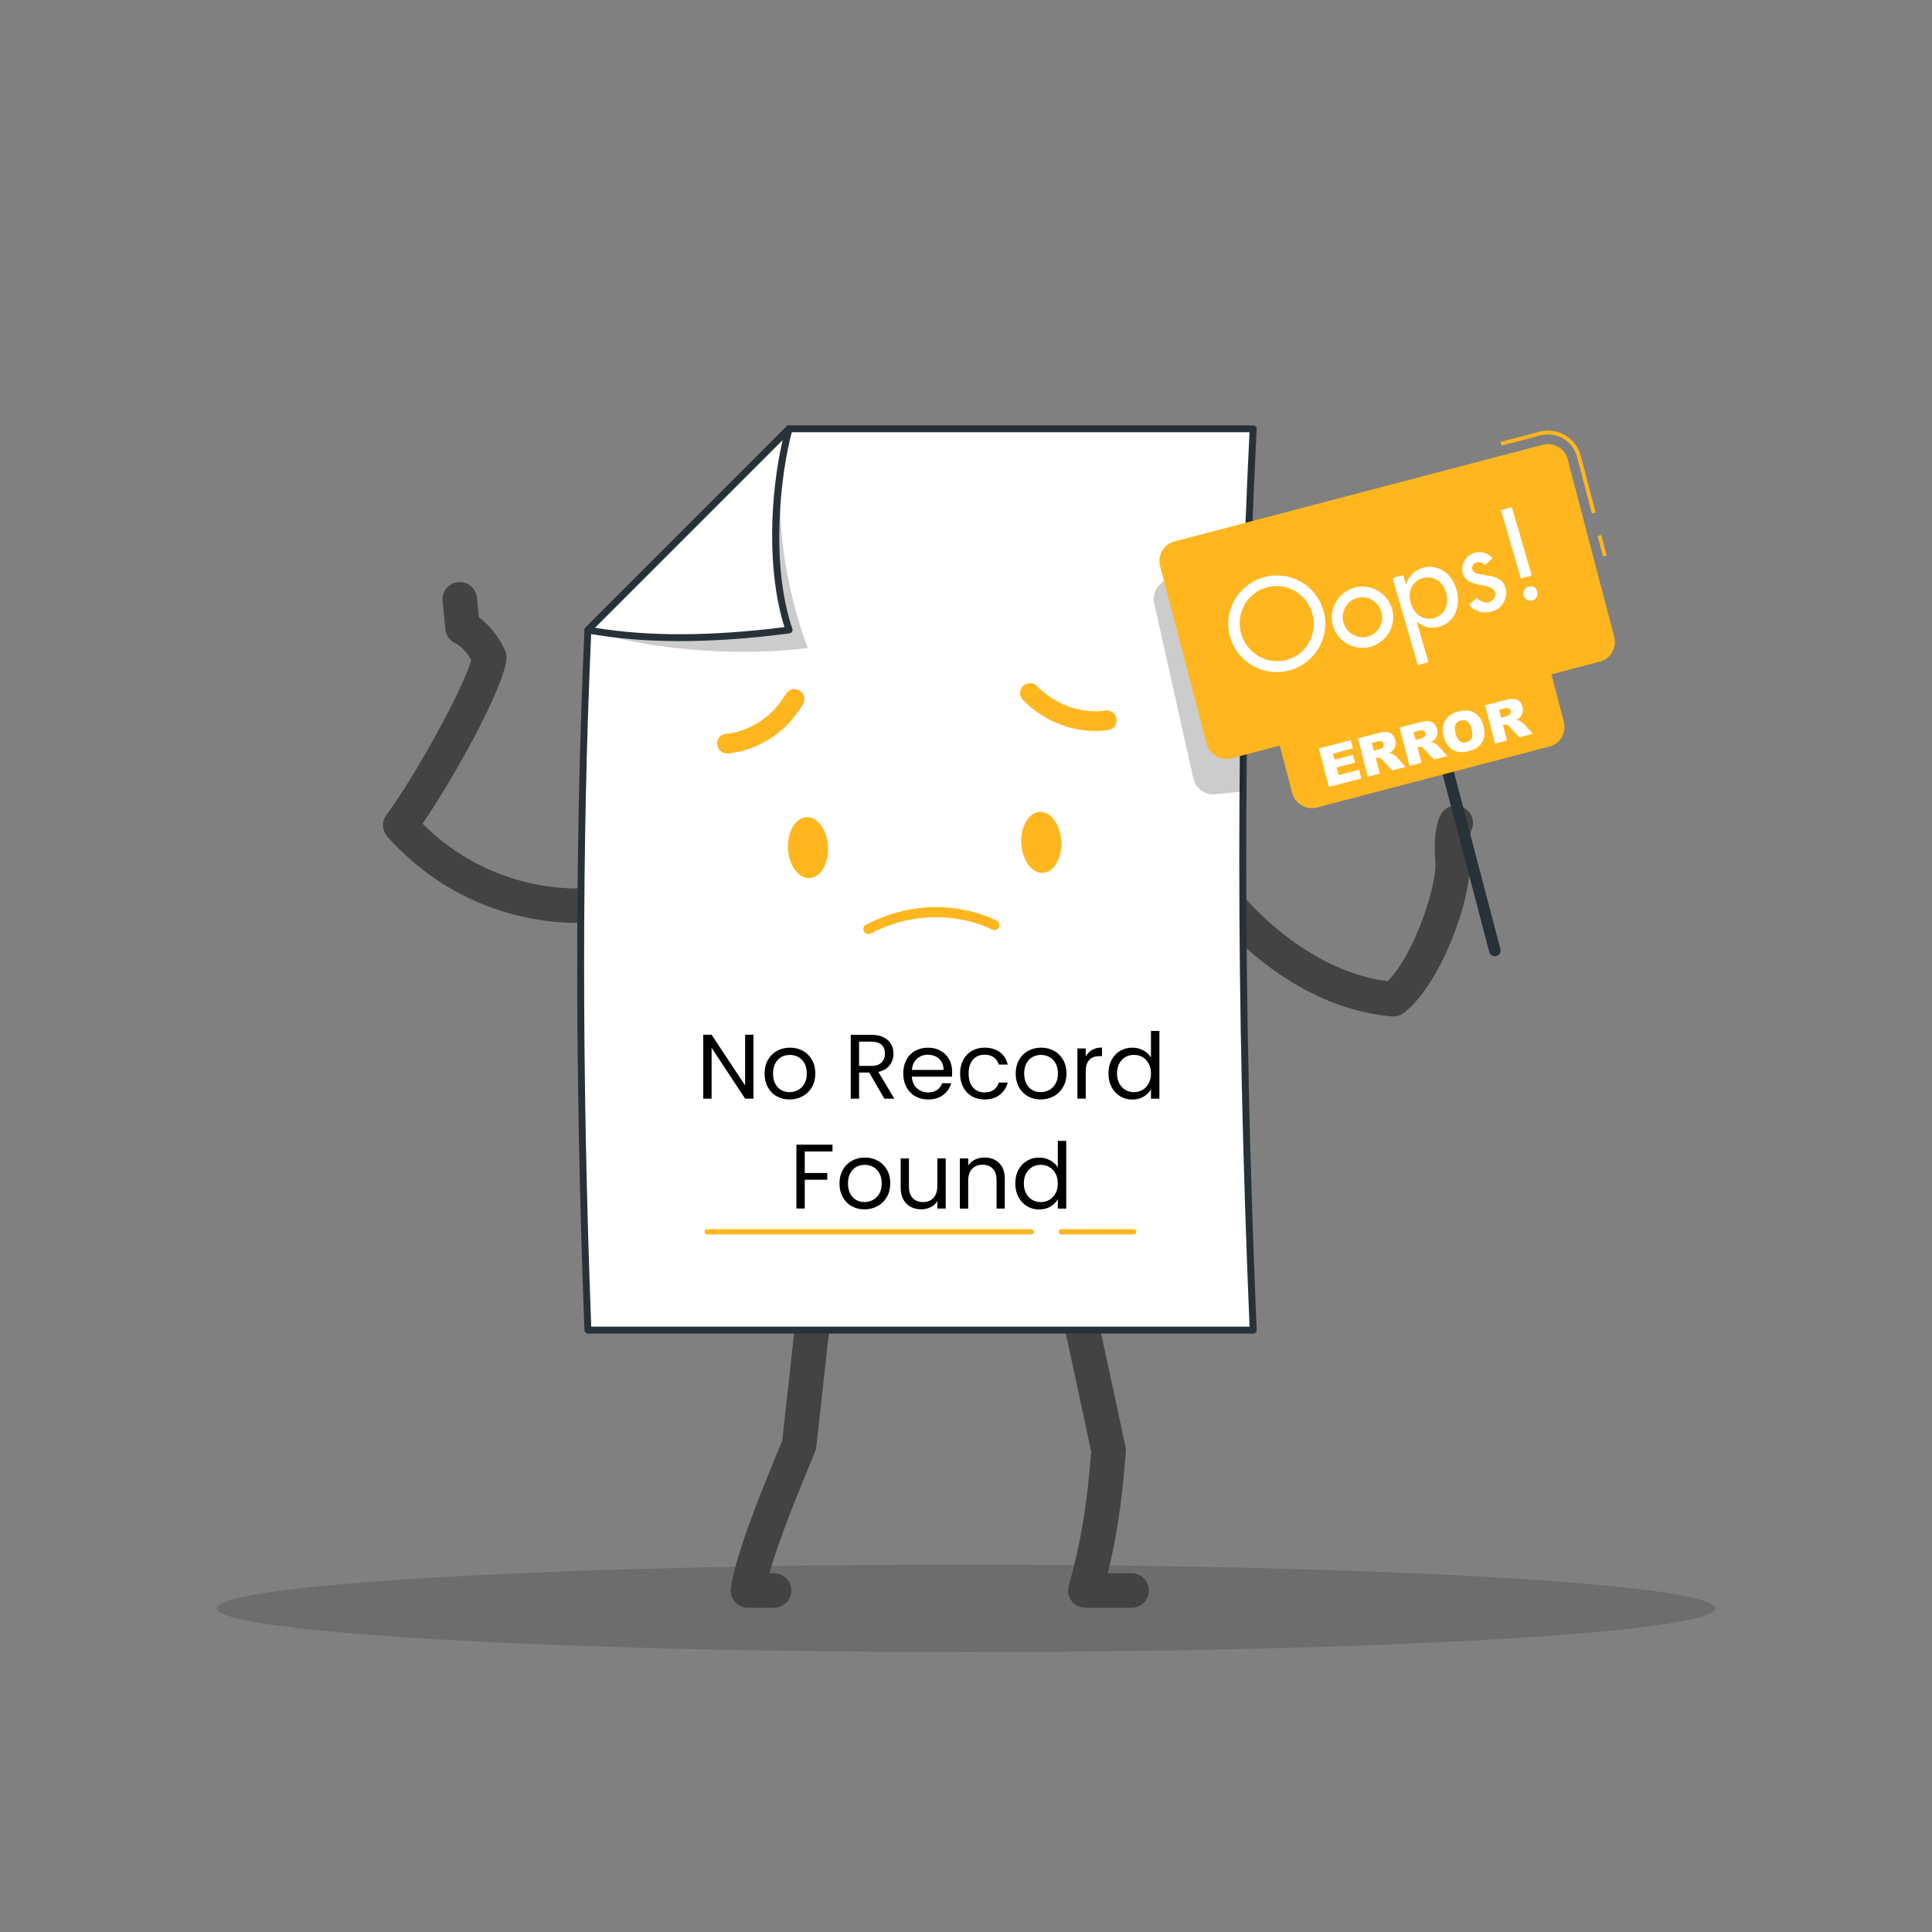 <?xml version="1.0" encoding="utf-8"?>
<!-- Generator: Adobe Illustrator 25.2.0, SVG Export Plug-In . SVG Version: 6.00 Build 0)  -->
<svg version="1.1" xmlns="http://www.w3.org/2000/svg" xmlns:xlink="http://www.w3.org/1999/xlink" x="0px" y="0px"
	 viewBox="0 0 500 500" style="enable-background:new 0 0 500 500;" xml:space="preserve">
<rect x="0" y="0" width="500" height="500" fill="#808080" stroke="none"/>
<style type="text/css">
	.st0{display:none;}
	.st1{display:inline;}
	.st2{fill:#407BFF;}
	.st3{opacity:0.9;fill:#FFFFFF;}
	.st4{opacity:0.15;}
	.st5{fill:#434343;}
	.st6{fill:#FFFFFF;}
	.st7{fill:#263238;}
	.st8{fill:#FFB61F;}
	.st9{opacity:0.2;}
</style>
<g id="Background_Complete">
</g>
<g id="Background_Simple" class="st0">
	<g class="st1">
		<path class="st2" d="M298.37,335.5C382,299.85,469.46,233.1,432.31,134.95C398.6,45.91,284.74,25.7,219.62,102.42
			c-28.09,33.09-23.18,77.05-57.16,106.51c-33.97,29.45-90.4,45.83-75.13,103.97C110.97,402.91,243.33,358.95,298.37,335.5z"/>
		<path class="st3" d="M298.37,335.5C382,299.85,469.46,233.1,432.31,134.95C398.6,45.91,284.74,25.7,219.62,102.42
			c-28.09,33.09-23.18,77.05-57.16,106.51c-33.97,29.45-90.4,45.83-75.13,103.97C110.97,402.91,243.33,358.95,298.37,335.5z"/>
	</g>
</g>
<g id="Shadow_1_">
	<ellipse id="_x3C_Path_x3E__368_" class="st4" cx="250" cy="416.24" rx="193.89" ry="11.32"/>
</g>
<g id="Character_1_">
	<path class="st5" d="M360.6,263.05c-0.12,0-0.24,0-0.36-0.01c-26.63-2.18-44.97-24.95-45.74-25.92c-1.53-1.93-1.21-4.74,0.72-6.28
		c1.93-1.53,4.74-1.21,6.27,0.72c0.21,0.27,15.9,19.61,37.63,22.37c7.05-6.99,12.98-25.48,12.33-31.08
		c-0.01-0.05-0.01-0.1-0.01-0.16c-0.15-1.8-0.48-7.96,1.29-11.64c1.07-2.22,3.74-3.16,5.96-2.09c2.22,1.07,3.16,3.74,2.09,5.96
		c-0.44,0.92-0.65,4.24-0.44,6.99c0.99,9.2-6.98,32.42-17,40.19C362.55,262.73,361.59,263.05,360.6,263.05z"/>
	<path class="st5" d="M148.82,238.82c-7.93,0-30.38-1.95-48.56-22.28c-1.41-1.58-1.52-3.94-0.26-5.64
		c7.22-9.71,19.96-32.64,21.95-40.11c-0.82-1.42-2.3-3.46-4.14-4.33c-1.42-0.67-2.39-2.04-2.55-3.6l-0.72-7.32
		c-0.24-2.46,1.55-4.64,4.01-4.88c2.45-0.24,4.64,1.55,4.88,4.01l0.5,5.09c4.36,3.13,6.54,8.01,6.81,8.64
		c0.3,0.71,0.41,1.49,0.33,2.26c-0.92,7.94-13.79,30.9-21.71,42.51c18.49,18.43,40.59,16.75,41.56,16.66
		c2.44-0.2,4.62,1.6,4.84,4.05c0.22,2.45-1.58,4.62-4.03,4.85C151.52,238.74,150.49,238.82,148.82,238.82z"/>
	<path class="st5" d="M292.87,416.09H280.9c-1.4,0-2.71-0.65-3.56-1.76c-0.84-1.11-1.12-2.55-0.75-3.9
		c3.13-11.24,4.67-20.38,5.82-34.71c-4.24-19.95-8.23-38.21-8.27-38.4c-0.53-2.41,1-4.79,3.41-5.32c2.41-0.53,4.79,1,5.32,3.41
		c0.04,0.19,4.12,18.86,8.42,39.08c0.09,0.42,0.12,0.85,0.08,1.28c-1.01,12.86-2.31,21.75-4.68,31.38h6.18c2.47,0,4.47,2,4.47,4.47
		C297.33,414.09,295.33,416.09,292.87,416.09z"/>
	<path class="st5" d="M200.32,416.09h-6.76c-1.29,0-2.52-0.56-3.37-1.54c-0.85-0.97-1.23-2.27-1.05-3.55
		c1.15-8.2,7.04-23.13,13.3-38.14c2.23-19.8,4.06-36.8,4.08-36.97c0.26-2.45,2.46-4.24,4.92-3.96c2.45,0.26,4.23,2.46,3.96,4.92
		c-0.02,0.17-1.89,17.56-4.15,37.65c-0.05,0.42-0.15,0.83-0.32,1.22c-4.44,10.63-9.49,23.15-11.8,31.44h1.2c2.47,0,4.47,2,4.47,4.47
		C204.79,414.09,202.79,416.09,200.32,416.09z"/>
	<path class="st6" d="M204.21,110.98l-52.07,52.07c-2.62,57.71-2.4,118.33,0,181.19h172.16c-3.41-81.11-3.73-159.18,0-233.25H204.21
		z"/>
	<path class="st7" d="M324.31,345.12H152.15c-0.48,0-0.87-0.38-0.89-0.86c-2.5-65.26-2.5-126.25,0-181.26
		c0.01-0.22,0.1-0.43,0.26-0.59l52.07-52.07c0.17-0.17,0.39-0.26,0.63-0.26h120.1c0.24,0,0.48,0.1,0.65,0.28
		c0.17,0.18,0.26,0.42,0.25,0.66c-3.59,71.34-3.59,147.62,0,233.17c0.01,0.24-0.08,0.48-0.25,0.66
		C324.79,345.03,324.55,345.12,324.31,345.12z M153.01,343.34h170.37c-3.54-84.86-3.54-160.59-0.01-231.47H204.58l-51.56,51.56
		C150.55,218.07,150.55,278.59,153.01,343.34z"/>
	<path class="st8" d="M293.44,319.46h-18.78c-0.37,0-0.67-0.3-0.67-0.67c0-0.37,0.3-0.67,0.67-0.67h18.78c0.37,0,0.67,0.3,0.67,0.67
		C294.11,319.16,293.81,319.46,293.44,319.46z"/>
	<path class="st8" d="M266.88,319.46h-83.87c-0.37,0-0.67-0.3-0.67-0.67c0-0.37,0.3-0.67,0.67-0.67h83.87c0.37,0,0.67,0.3,0.67,0.67
		C267.55,319.16,267.25,319.46,266.88,319.46z"/>
	<path class="st8" d="M214.28,219.19c-0.2-4.35-2.67-7.8-5.53-7.7c-2.86,0.1-5.01,3.72-4.82,8.07c0.2,4.35,2.67,7.8,5.53,7.7
		C212.32,227.15,214.48,223.54,214.28,219.19z"/>
	<path class="st8" d="M274.65,217.82c-0.2-4.35-2.67-7.8-5.53-7.7c-2.86,0.1-5.01,3.72-4.82,8.07c0.2,4.35,2.67,7.8,5.53,7.7
		C272.69,225.79,274.85,222.18,274.65,217.82z"/>
	<path class="st8" d="M229.35,237.03c15.83-5.65,28.06,0.99,28.63,1.3c0.62,0.35,0.84,1.12,0.49,1.74
		c-0.35,0.61-1.13,0.83-1.75,0.49c-0.14-0.08-14.39-7.76-31.41,1.02c-0.63,0.32-1.41,0.08-1.74-0.54c-0.33-0.63-0.09-1.4,0.54-1.72
		C225.9,238.39,227.64,237.64,229.35,237.03z"/>
	<path class="st8" d="M205.64,178.34c0.43,0.01,0.86,0.13,1.26,0.36c1.23,0.72,1.64,2.29,0.92,3.51
		c-7.19,12.15-19.04,12.75-19.54,12.77c-1.42,0.06-2.62-1.04-2.69-2.45c-0.07-1.41,1.02-2.59,2.43-2.65l0,0
		c0.39-0.02,9.62-0.59,15.36-10.28C203.86,178.76,204.74,178.32,205.64,178.34z"/>
	<path class="st8" d="M266.05,176.87c0.82-0.16,1.7,0.08,2.33,0.71c8.03,8.03,17.14,6.4,17.52,6.32c1.39-0.27,2.75,0.63,3.03,2.01
		c0.28,1.38-0.6,2.72-1.98,3c-0.5,0.09-12.15,2.32-22.21-7.74c-1-1-1-2.62,0-3.61C265.12,177.19,265.57,176.96,266.05,176.87z"/>
	<path class="st9" d="M321.72,204.86l-7.3,0.69c-2.62,0.25-5.01-1.49-5.58-4.06L298.7,156.1c-0.61-2.74,1.05-5.47,3.77-6.19
		l19.59-5.14L321.72,204.86z"/>
	<path class="st9" d="M209.02,167.69c-5.09-13.9-10.18-36.13-4.8-56.71l-52.07,52.07C166.86,167.97,190.32,170.11,209.02,167.69z"/>
	<path class="st6" d="M204.21,163.05c-5.71-16.86-3.38-39.78,0-52.07l-52.07,52.07C167.91,165.92,185.52,165.46,204.21,163.05z"/>
	<path class="st7" d="M175.96,165.92c-8.69,0-16.64-0.67-23.97-2c-0.33-0.06-0.59-0.29-0.69-0.61c-0.1-0.32-0.01-0.66,0.22-0.9
		l52.07-52.07c0.29-0.29,0.73-0.34,1.08-0.14c0.35,0.2,0.52,0.62,0.41,1.01c-3.15,11.44-5.75,34.61-0.02,51.54
		c0.09,0.25,0.05,0.53-0.09,0.76c-0.14,0.23-0.38,0.38-0.64,0.41C194.05,165.26,184.63,165.92,175.96,165.92z M153.99,162.46
		c13.83,2.29,29.9,2.24,49.03-0.16c-4.71-14.93-3.64-34.7-0.47-48.4L153.99,162.46z"/>
	<g>
		<path class="st7" d="M386.85,247.48c-0.66,0-1.27-0.44-1.44-1.12l-18.34-69.88c-0.21-0.8,0.27-1.61,1.07-1.82
			c0.8-0.21,1.61,0.27,1.82,1.07l18.34,69.88c0.21,0.8-0.27,1.61-1.07,1.82C387.1,247.46,386.97,247.48,386.85,247.48z"/>
		<g>
			
				<rect x="414.21" y="138.59" transform="matrix(0.967 -0.254 0.254 0.967 -22.296 109.889)" class="st8" width="1" height="5.51"/>
			<path class="st8" d="M398.67,112.68c0.64-0.17,1.3-0.25,1.97-0.25c3.51,0,6.59,2.38,7.49,5.78l3.85,14.68l0.97-0.25l-3.85-14.68
				c-1.01-3.84-4.48-6.52-8.45-6.52c-0.75,0-1.5,0.1-2.22,0.29l-10.07,2.64l0.25,0.97L398.67,112.68z"/>
			<path class="st8" d="M417.77,164.83l-12.07-45.99c-0.73-2.8-3.6-4.47-6.4-3.74l-95.34,25.02c-2.8,0.73-4.47,3.6-3.74,6.4
				l12.07,45.99c0.73,2.8,3.6,4.47,6.4,3.74l12.52-3.29l3.22,12.28c0.73,2.8,3.6,4.47,6.4,3.74l60.15-15.78
				c2.8-0.73,4.47-3.6,3.74-6.4l-3.22-12.28l12.52-3.29C416.83,170.49,418.5,167.63,417.77,164.83z"/>
		</g>
		<path class="st6" d="M341.34,193.7l8.23-2.14l0.55,2.12l-5.15,1.34l0.41,1.58l4.78-1.24l0.53,2.03l-4.78,1.24l0.51,1.96l5.3-1.38
			l0.59,2.25l-8.38,2.18L341.34,193.7z"/>
		<path class="st6" d="M354,201.02l-2.58-9.94l5.12-1.33c0.95-0.25,1.7-0.35,2.24-0.32c0.54,0.03,1.03,0.23,1.45,0.59
			c0.42,0.36,0.71,0.86,0.88,1.49c0.14,0.55,0.15,1.06,0.02,1.52c-0.13,0.46-0.37,0.87-0.72,1.23c-0.22,0.23-0.55,0.45-0.98,0.67
			c0.4,0.03,0.7,0.08,0.89,0.16c0.13,0.05,0.34,0.18,0.63,0.39c0.28,0.21,0.48,0.38,0.59,0.51l2.23,2.49l-3.47,0.9l-2.43-2.61
			c-0.31-0.34-0.56-0.55-0.76-0.62c-0.26-0.1-0.53-0.11-0.81-0.04l-0.27,0.07l1.05,4.03L354,201.02z M355.55,194.3l1.3-0.34
			c0.14-0.04,0.4-0.15,0.78-0.35c0.19-0.1,0.33-0.24,0.42-0.44c0.09-0.2,0.1-0.41,0.04-0.63c-0.08-0.32-0.25-0.54-0.5-0.66
			c-0.25-0.12-0.65-0.1-1.21,0.04l-1.35,0.35L355.55,194.3z"/>
		<path class="st6" d="M364.8,198.21l-2.58-9.93l5.12-1.33c0.95-0.25,1.7-0.35,2.24-0.32c0.54,0.03,1.03,0.23,1.45,0.59
			c0.42,0.36,0.71,0.86,0.88,1.49c0.14,0.55,0.15,1.06,0.02,1.52c-0.13,0.46-0.37,0.87-0.72,1.22c-0.22,0.23-0.55,0.45-0.98,0.67
			c0.4,0.03,0.7,0.08,0.89,0.16c0.13,0.05,0.34,0.18,0.63,0.39c0.28,0.21,0.48,0.38,0.59,0.51l2.23,2.49l-3.47,0.9l-2.43-2.61
			c-0.31-0.34-0.56-0.55-0.76-0.62c-0.26-0.1-0.53-0.11-0.81-0.03l-0.27,0.07l1.05,4.03L364.8,198.21z M366.34,191.5l1.3-0.34
			c0.14-0.04,0.4-0.15,0.78-0.35c0.19-0.09,0.33-0.24,0.42-0.44c0.09-0.2,0.1-0.41,0.04-0.63c-0.08-0.32-0.25-0.54-0.5-0.66
			c-0.25-0.12-0.65-0.1-1.21,0.04l-1.35,0.35L366.34,191.5z"/>
		<path class="st6" d="M373.64,190.61c-0.42-1.62-0.3-3,0.37-4.14c0.67-1.14,1.81-1.92,3.42-2.34c1.65-0.43,3.04-0.32,4.17,0.34
			c1.13,0.65,1.9,1.78,2.31,3.38c0.3,1.16,0.35,2.17,0.16,3.01c-0.2,0.85-0.61,1.57-1.24,2.18c-0.63,0.61-1.5,1.05-2.6,1.34
			c-1.12,0.29-2.09,0.35-2.92,0.19c-0.83-0.17-1.57-0.57-2.23-1.23C374.42,192.68,373.94,191.77,373.64,190.61z M376.71,189.83
			c0.26,1,0.63,1.68,1.12,2.02c0.49,0.34,1.05,0.43,1.69,0.26c0.66-0.17,1.11-0.52,1.36-1.04c0.25-0.52,0.23-1.34-0.06-2.45
			c-0.24-0.94-0.61-1.57-1.1-1.9c-0.49-0.33-1.06-0.42-1.7-0.25c-0.62,0.16-1.06,0.51-1.32,1.05
			C376.45,188.04,376.45,188.82,376.71,189.83z"/>
		<path class="st6" d="M386.92,192.45l-2.58-9.94l5.12-1.33c0.95-0.25,1.69-0.35,2.24-0.32c0.54,0.03,1.03,0.23,1.45,0.59
			c0.42,0.36,0.71,0.86,0.88,1.49c0.14,0.55,0.15,1.06,0.02,1.52c-0.13,0.46-0.37,0.87-0.72,1.23c-0.22,0.23-0.55,0.45-0.98,0.67
			c0.4,0.03,0.7,0.08,0.89,0.16c0.13,0.05,0.34,0.18,0.63,0.39c0.28,0.21,0.48,0.38,0.59,0.51l2.23,2.49l-3.47,0.9l-2.43-2.61
			c-0.31-0.34-0.56-0.55-0.75-0.62c-0.26-0.1-0.53-0.11-0.81-0.04l-0.27,0.07l1.05,4.03L386.92,192.45z M388.47,185.74l1.29-0.34
			c0.14-0.04,0.4-0.15,0.78-0.35c0.19-0.1,0.33-0.24,0.42-0.44c0.08-0.2,0.1-0.41,0.04-0.63c-0.08-0.32-0.25-0.54-0.5-0.66
			c-0.25-0.12-0.65-0.1-1.21,0.04l-1.35,0.35L388.47,185.74z"/>
		<g>
			<path class="st6" d="M326.93,149.43c1.61-0.47,3.24-0.62,4.9-0.44c1.69,0.2,3.23,0.69,4.64,1.48c1.42,0.74,2.66,1.77,3.71,3.09
				c1.06,1.27,1.83,2.72,2.31,4.36c0.62,2.13,0.66,4.29,0.13,6.48c-0.17,0.71-0.4,1.39-0.69,2.05c-0.29,0.66-0.64,1.29-1.05,1.89
				c-0.41,0.61-0.87,1.18-1.39,1.71c-0.75,0.79-1.59,1.47-2.53,2.05c-0.93,0.57-1.95,1.02-3.04,1.34c-2.14,0.62-4.3,0.67-6.5,0.13
				c-2.18-0.52-4.06-1.55-5.66-3.09c-0.81-0.78-1.49-1.62-2.06-2.54c-0.56-0.91-1-1.91-1.32-3c-0.32-1.08-0.48-2.17-0.5-3.27
				c-0.02-1.09,0.11-2.17,0.37-3.23c0.52-2.15,1.56-4.02,3.12-5.63C322.95,151.18,324.79,150.05,326.93,149.43z M327.7,152.05
				c-1.61,0.47-3.02,1.33-4.24,2.59c-1.16,1.21-1.95,2.68-2.37,4.41c-0.4,1.66-0.35,3.34,0.15,5.05c0.47,1.63,1.34,3.05,2.6,4.27
				c1.3,1.23,2.74,2.05,4.34,2.46c1.7,0.41,3.36,0.38,4.97-0.09c1.64-0.48,3.05-1.34,4.24-2.59c1.17-1.25,1.95-2.72,2.36-4.41
				c0.41-1.64,0.36-3.3-0.13-4.99c-0.5-1.73-1.37-3.18-2.59-4.34c-1.28-1.24-2.73-2.06-4.35-2.45
				C330.99,151.54,329.34,151.57,327.7,152.05z"/>
			<path class="st6" d="M350.38,152.14c1.4-0.41,2.78-0.44,4.15-0.09s2.56,1.01,3.58,1.98c1.02,0.97,1.73,2.15,2.13,3.52
				c0.39,1.32,0.41,2.68,0.09,4.08c-0.36,1.38-1.03,2.56-2,3.56c-0.98,1.04-2.15,1.76-3.51,2.16c-1.36,0.4-2.74,0.42-4.12,0.07
				c-1.36-0.31-2.55-0.96-3.57-1.94c-1.03-0.93-1.74-2.09-2.15-3.48c-0.41-1.4-0.43-2.79-0.08-4.15c0.36-1.37,1.01-2.55,1.97-3.57
				C347.83,153.26,349,152.54,350.38,152.14z M351.15,154.76c-0.91,0.27-1.68,0.73-2.28,1.4c-0.61,0.67-1.02,1.45-1.23,2.34
				c-0.23,0.89-0.21,1.79,0.06,2.7c0.26,0.88,0.72,1.64,1.39,2.28c0.62,0.61,1.4,1.03,2.33,1.28c0.89,0.23,1.77,0.21,2.64-0.04
				c0.86-0.25,1.61-0.71,2.25-1.38c0.6-0.68,1.02-1.46,1.25-2.32c0.23-0.89,0.21-1.78-0.05-2.67c-0.26-0.9-0.73-1.67-1.4-2.31
				c-0.69-0.64-1.46-1.08-2.31-1.32C352.92,154.49,352.04,154.5,351.15,154.76z"/>
			<path class="st6" d="M363.14,148.84l0.69,2.38l0.09-0.03c0.11-0.46,0.35-1,0.7-1.59c0.45-0.62,0.91-1.12,1.4-1.52
				c0.55-0.46,1.22-0.82,2.01-1.09c1.21-0.35,2.41-0.37,3.59-0.06c1.2,0.3,2.28,0.93,3.24,1.9c0.94,0.98,1.63,2.22,2.07,3.72
				c0.38,1.31,0.48,2.63,0.3,3.96c-0.18,1.37-0.66,2.53-1.43,3.49c-0.79,1.02-1.86,1.74-3.19,2.16c-1.09,0.32-2.14,0.37-3.13,0.15
				c-0.99-0.22-1.94-0.71-2.85-1.47l3.06,10.51l-2.74,0.8l-6.56-22.51L363.14,148.84z M374.27,153.4c-0.45-1.53-1.26-2.64-2.43-3.34
				c-1.14-0.68-2.39-0.82-3.76-0.42c-0.75,0.22-1.4,0.62-1.98,1.21c-0.55,0.57-0.93,1.31-1.17,2.22c-0.2,0.89-0.15,1.87,0.16,2.94
				c0.43,1.49,1.2,2.62,2.31,3.37c1.12,0.76,2.39,0.96,3.81,0.57c0.02-0.01,0.04-0.02,0.05-0.05l0.06-0.02
				c0.9-0.29,1.62-0.77,2.17-1.43c0.54-0.71,0.86-1.49,0.97-2.34C374.58,155.28,374.52,154.37,374.27,153.4z"/>
			<path class="st6" d="M384.32,146.27c-0.67-0.71-1.41-0.95-2.23-0.71c-0.43,0.12-0.74,0.36-0.93,0.69
				c-0.19,0.38-0.23,0.78-0.11,1.2c0.19,0.56,0.76,0.92,1.71,1.09c0.92,0.19,1.84,0.35,2.77,0.49c0.91,0.13,1.74,0.42,2.47,0.87
				c0.75,0.44,1.31,1.21,1.66,2.31c0.22,0.77,0.22,1.56,0,2.38c-0.21,0.8-0.61,1.55-1.19,2.24c-0.62,0.66-1.34,1.12-2.16,1.36
				c-1.44,0.42-2.67,0.43-3.67,0.03c-1.08-0.4-1.9-0.96-2.45-1.7l2.04-1.82c0.43,0.51,0.92,0.86,1.47,1.06
				c0.52,0.19,1.07,0.22,1.65,0.09c0.54-0.19,0.95-0.49,1.25-0.9c0.33-0.44,0.47-0.92,0.44-1.45c-0.12-0.43-0.33-0.75-0.62-0.97
				c-0.32-0.29-0.67-0.5-1.03-0.6c-0.35-0.12-0.77-0.24-1.27-0.36c-0.3-0.06-0.53-0.11-0.71-0.14c-0.17-0.03-0.34-0.06-0.52-0.1
				c-1.32-0.24-2.32-0.6-3-1.07c-0.66-0.46-1.11-1.09-1.34-1.87c-0.16-0.66-0.16-1.36-0.01-2.08c0.14-0.74,0.48-1.4,1.01-1.98
				c0.53-0.6,1.2-1.01,2.02-1.25c1.72-0.5,3.28-0.05,4.69,1.35L384.32,146.27z"/>
			<path class="st6" d="M395.64,151.8c0.59-0.12,1.06-0.07,1.4,0.16c0.38,0.28,0.64,0.64,0.77,1.1c0.14,0.5,0.1,0.96-0.13,1.4
				c-0.18,0.47-0.51,0.78-1.01,0.92c-0.55,0.16-1.03,0.11-1.46-0.14c-0.41-0.24-0.71-0.6-0.89-1.1c-0.11-0.49-0.06-0.96,0.15-1.43
				C394.73,152.25,395.11,151.95,395.64,151.8z M388.46,132.04l2.8-0.82l5.16,17.71l-2.8,0.82L388.46,132.04z"/>
		</g>
	</g>
	<g>
		<path d="M195,284.33h-2.16l-8.68-13.16v13.16h-2.16v-16.54h2.16l8.68,13.13v-13.13H195V284.33z"/>
		<path d="M201.03,283.72c-0.99-0.55-1.76-1.34-2.32-2.36c-0.56-1.02-0.84-2.2-0.84-3.54c0-1.33,0.29-2.5,0.87-3.52
			c0.58-1.02,1.36-1.8,2.36-2.35c1-0.54,2.11-0.82,3.34-0.82c1.23,0,2.35,0.27,3.34,0.82c1,0.54,1.78,1.32,2.36,2.33
			c0.58,1.01,0.87,2.19,0.87,3.53c0,1.34-0.3,2.52-0.89,3.54s-1.39,1.81-2.41,2.36c-1.01,0.55-2.13,0.83-3.37,0.83
			C203.12,284.55,202.02,284.27,201.03,283.72z M206.52,282.1c0.68-0.36,1.23-0.91,1.65-1.63c0.42-0.73,0.63-1.61,0.63-2.66
			s-0.21-1.93-0.62-2.65c-0.41-0.73-0.95-1.27-1.61-1.62c-0.66-0.36-1.38-0.53-2.16-0.53c-0.79,0-1.51,0.18-2.17,0.53
			c-0.66,0.36-1.18,0.9-1.58,1.62c-0.4,0.73-0.59,1.61-0.59,2.65c0,1.06,0.19,1.95,0.58,2.68c0.39,0.73,0.9,1.27,1.55,1.62
			c0.65,0.36,1.36,0.53,2.13,0.53C205.11,282.65,205.84,282.47,206.52,282.1z"/>
		<path d="M228.87,284.33l-3.93-6.76h-2.61v6.76h-2.16v-16.52h5.33c1.25,0,2.3,0.21,3.16,0.64c0.86,0.43,1.51,1,1.93,1.73
			c0.43,0.73,0.64,1.56,0.64,2.49c0,1.14-0.33,2.14-0.98,3.01c-0.66,0.87-1.64,1.45-2.95,1.73l4.15,6.92H228.87z M222.33,275.85
			h3.18c1.17,0,2.05-0.29,2.63-0.87c0.58-0.58,0.88-1.35,0.88-2.31c0-0.98-0.29-1.74-0.87-2.28c-0.58-0.54-1.46-0.81-2.64-0.81
			h-3.18V275.85z"/>
		<path d="M246.36,278.64h-10.38c0.08,1.28,0.52,2.28,1.32,3c0.8,0.72,1.77,1.08,2.9,1.08c0.93,0,1.71-0.22,2.33-0.65
			c0.62-0.43,1.06-1.02,1.32-1.74h2.32c-0.35,1.25-1.04,2.26-2.09,3.05s-2.34,1.17-3.89,1.17c-1.23,0-2.33-0.28-3.31-0.83
			c-0.97-0.55-1.73-1.34-2.29-2.36c-0.55-1.02-0.83-2.2-0.83-3.54c0-1.34,0.27-2.52,0.81-3.53c0.54-1.01,1.29-1.79,2.26-2.33
			c0.97-0.54,2.09-0.82,3.35-0.82c1.23,0,2.32,0.27,3.27,0.81c0.95,0.54,1.68,1.28,2.19,2.22c0.51,0.94,0.77,2,0.77,3.19
			C246.43,277.75,246.41,278.19,246.36,278.64z M243.66,274.77c-0.36-0.59-0.86-1.04-1.48-1.35c-0.62-0.31-1.32-0.46-2.07-0.46
			c-1.09,0-2.02,0.35-2.79,1.04c-0.77,0.7-1.21,1.66-1.32,2.89h8.2C244.2,276.07,244.02,275.36,243.66,274.77z"/>
		<path d="M249.28,274.29c0.54-1,1.28-1.78,2.24-2.33c0.96-0.55,2.05-0.83,3.28-0.83c1.6,0,2.91,0.39,3.95,1.16
			c1.03,0.77,1.72,1.85,2.05,3.22h-2.32c-0.22-0.79-0.65-1.41-1.29-1.87c-0.64-0.46-1.43-0.69-2.38-0.69
			c-1.23,0-2.23,0.42-2.99,1.27c-0.76,0.85-1.14,2.04-1.14,3.59c0,1.56,0.38,2.77,1.14,3.63s1.75,1.28,2.99,1.28
			c0.95,0,1.74-0.22,2.37-0.66c0.63-0.44,1.07-1.07,1.3-1.9h2.32c-0.35,1.33-1.04,2.39-2.09,3.19s-2.35,1.2-3.91,1.2
			c-1.23,0-2.33-0.28-3.28-0.83c-0.96-0.55-1.7-1.33-2.24-2.35c-0.54-1.01-0.81-2.2-0.81-3.56
			C248.47,276.47,248.74,275.3,249.28,274.29z"/>
		<path d="M266.02,283.72c-0.99-0.55-1.76-1.34-2.32-2.36c-0.56-1.02-0.84-2.2-0.84-3.54c0-1.33,0.29-2.5,0.87-3.52
			c0.58-1.02,1.36-1.8,2.36-2.35c1-0.54,2.11-0.82,3.34-0.82c1.23,0,2.35,0.27,3.34,0.82c1,0.54,1.78,1.32,2.36,2.33
			c0.58,1.01,0.87,2.19,0.87,3.53c0,1.34-0.3,2.52-0.89,3.54s-1.39,1.81-2.41,2.36c-1.01,0.55-2.13,0.83-3.37,0.83
			C268.11,284.55,267.01,284.27,266.02,283.72z M271.51,282.1c0.68-0.36,1.23-0.91,1.65-1.63c0.42-0.73,0.63-1.61,0.63-2.66
			s-0.21-1.93-0.62-2.65c-0.41-0.73-0.95-1.27-1.61-1.62c-0.66-0.36-1.38-0.53-2.16-0.53c-0.79,0-1.51,0.18-2.17,0.53
			c-0.66,0.36-1.18,0.9-1.58,1.62c-0.4,0.73-0.59,1.61-0.59,2.65c0,1.06,0.19,1.95,0.58,2.68c0.39,0.73,0.9,1.27,1.55,1.62
			c0.65,0.36,1.36,0.53,2.13,0.53C270.1,282.65,270.83,282.47,271.51,282.1z"/>
		<path d="M282.62,271.72c0.7-0.41,1.56-0.62,2.57-0.62v2.23h-0.57c-2.42,0-3.63,1.31-3.63,3.93v7.06h-2.16v-12.99h2.16v2.11
			C281.37,272.71,281.91,272.13,282.62,271.72z"/>
		<path d="M287.68,274.29c0.54-1,1.28-1.78,2.22-2.33c0.94-0.55,1.99-0.83,3.16-0.83c1.01,0,1.95,0.23,2.82,0.7
			c0.87,0.47,1.53,1.08,1.99,1.84v-6.87h2.18v17.54h-2.18v-2.44c-0.43,0.77-1.06,1.41-1.9,1.91c-0.84,0.5-1.82,0.75-2.94,0.75
			c-1.15,0-2.2-0.28-3.14-0.85c-0.94-0.57-1.68-1.37-2.22-2.39c-0.54-1.03-0.81-2.2-0.81-3.51
			C286.87,276.46,287.14,275.3,287.68,274.29z M297.28,275.25c-0.4-0.73-0.93-1.28-1.6-1.67c-0.67-0.39-1.41-0.58-2.22-0.58
			s-1.54,0.19-2.2,0.57c-0.66,0.38-1.19,0.93-1.59,1.66c-0.4,0.73-0.59,1.58-0.59,2.56c0,1,0.2,1.86,0.59,2.6
			c0.39,0.73,0.92,1.3,1.59,1.68c0.66,0.39,1.4,0.58,2.2,0.58s1.54-0.19,2.22-0.58c0.67-0.39,1.2-0.95,1.6-1.68
			c0.4-0.74,0.59-1.59,0.59-2.57C297.87,276.83,297.67,275.98,297.28,275.25z"/>
		<path d="M215.45,296.25v1.75h-7.18v5.57h5.83v1.75h-5.83v7.44h-2.16v-16.52H215.45z"/>
		<path d="M220.42,312.16c-0.99-0.55-1.76-1.34-2.32-2.36c-0.56-1.02-0.84-2.2-0.84-3.54c0-1.33,0.29-2.5,0.87-3.52
			c0.58-1.02,1.36-1.8,2.36-2.35c1-0.54,2.11-0.82,3.34-0.82c1.23,0,2.35,0.27,3.34,0.82c1,0.54,1.78,1.32,2.36,2.33
			c0.58,1.01,0.87,2.19,0.87,3.53c0,1.34-0.3,2.52-0.89,3.54s-1.39,1.81-2.41,2.36c-1.01,0.55-2.13,0.83-3.37,0.83
			C222.51,312.99,221.41,312.71,220.42,312.16z M225.91,310.55c0.68-0.36,1.23-0.91,1.65-1.63c0.42-0.73,0.63-1.61,0.63-2.66
			s-0.21-1.93-0.62-2.65c-0.41-0.73-0.95-1.27-1.61-1.62c-0.66-0.36-1.38-0.53-2.16-0.53c-0.79,0-1.51,0.18-2.17,0.53
			c-0.66,0.36-1.18,0.9-1.58,1.62c-0.4,0.73-0.59,1.61-0.59,2.65c0,1.06,0.19,1.95,0.58,2.68c0.39,0.73,0.9,1.27,1.55,1.62
			c0.65,0.36,1.36,0.53,2.13,0.53C224.5,311.09,225.23,310.91,225.91,310.55z"/>
		<path d="M244.75,299.79v12.99h-2.16v-1.92c-0.41,0.66-0.98,1.18-1.72,1.55c-0.73,0.37-1.54,0.56-2.43,0.56
			c-1.01,0-1.92-0.21-2.73-0.63s-1.44-1.05-1.91-1.88c-0.47-0.84-0.7-1.86-0.7-3.06v-7.61h2.13v7.32c0,1.28,0.32,2.26,0.97,2.95
			c0.65,0.69,1.53,1.03,2.65,1.03c1.15,0,2.06-0.36,2.73-1.07c0.66-0.71,1-1.75,1-3.1v-7.13H244.75z"/>
		<path d="M258.57,300.98c0.98,0.96,1.47,2.33,1.47,4.14v7.66h-2.13v-7.35c0-1.3-0.32-2.29-0.97-2.97
			c-0.65-0.69-1.53-1.03-2.65-1.03c-1.14,0-2.04,0.36-2.71,1.07c-0.67,0.71-1.01,1.75-1.01,3.11v7.18h-2.16v-12.99h2.16v1.85
			c0.43-0.66,1.01-1.18,1.74-1.54c0.73-0.36,1.54-0.54,2.43-0.54C256.31,299.55,257.59,300.03,258.57,300.98z"/>
		<path d="M263.57,302.74c0.54-1,1.28-1.78,2.22-2.33c0.94-0.55,1.99-0.83,3.16-0.83c1.01,0,1.95,0.23,2.82,0.7
			c0.87,0.47,1.53,1.08,1.99,1.84v-6.87h2.18v17.54h-2.18v-2.44c-0.43,0.77-1.06,1.41-1.9,1.91c-0.84,0.5-1.82,0.75-2.94,0.75
			c-1.15,0-2.2-0.28-3.14-0.85c-0.94-0.57-1.68-1.37-2.22-2.39c-0.54-1.03-0.81-2.2-0.81-3.51
			C262.76,304.91,263.03,303.74,263.57,302.74z M273.17,303.7c-0.4-0.73-0.93-1.28-1.6-1.67c-0.67-0.39-1.41-0.58-2.22-0.58
			s-1.54,0.19-2.2,0.57c-0.66,0.38-1.19,0.93-1.59,1.66c-0.4,0.73-0.59,1.58-0.59,2.56c0,1,0.2,1.86,0.59,2.6
			c0.39,0.73,0.92,1.3,1.59,1.68c0.66,0.39,1.4,0.58,2.2,0.58s1.54-0.19,2.22-0.58c0.67-0.39,1.2-0.95,1.6-1.68
			c0.4-0.74,0.59-1.59,0.59-2.57C273.76,305.28,273.56,304.42,273.17,303.7z"/>
	</g>
</g>
</svg>
